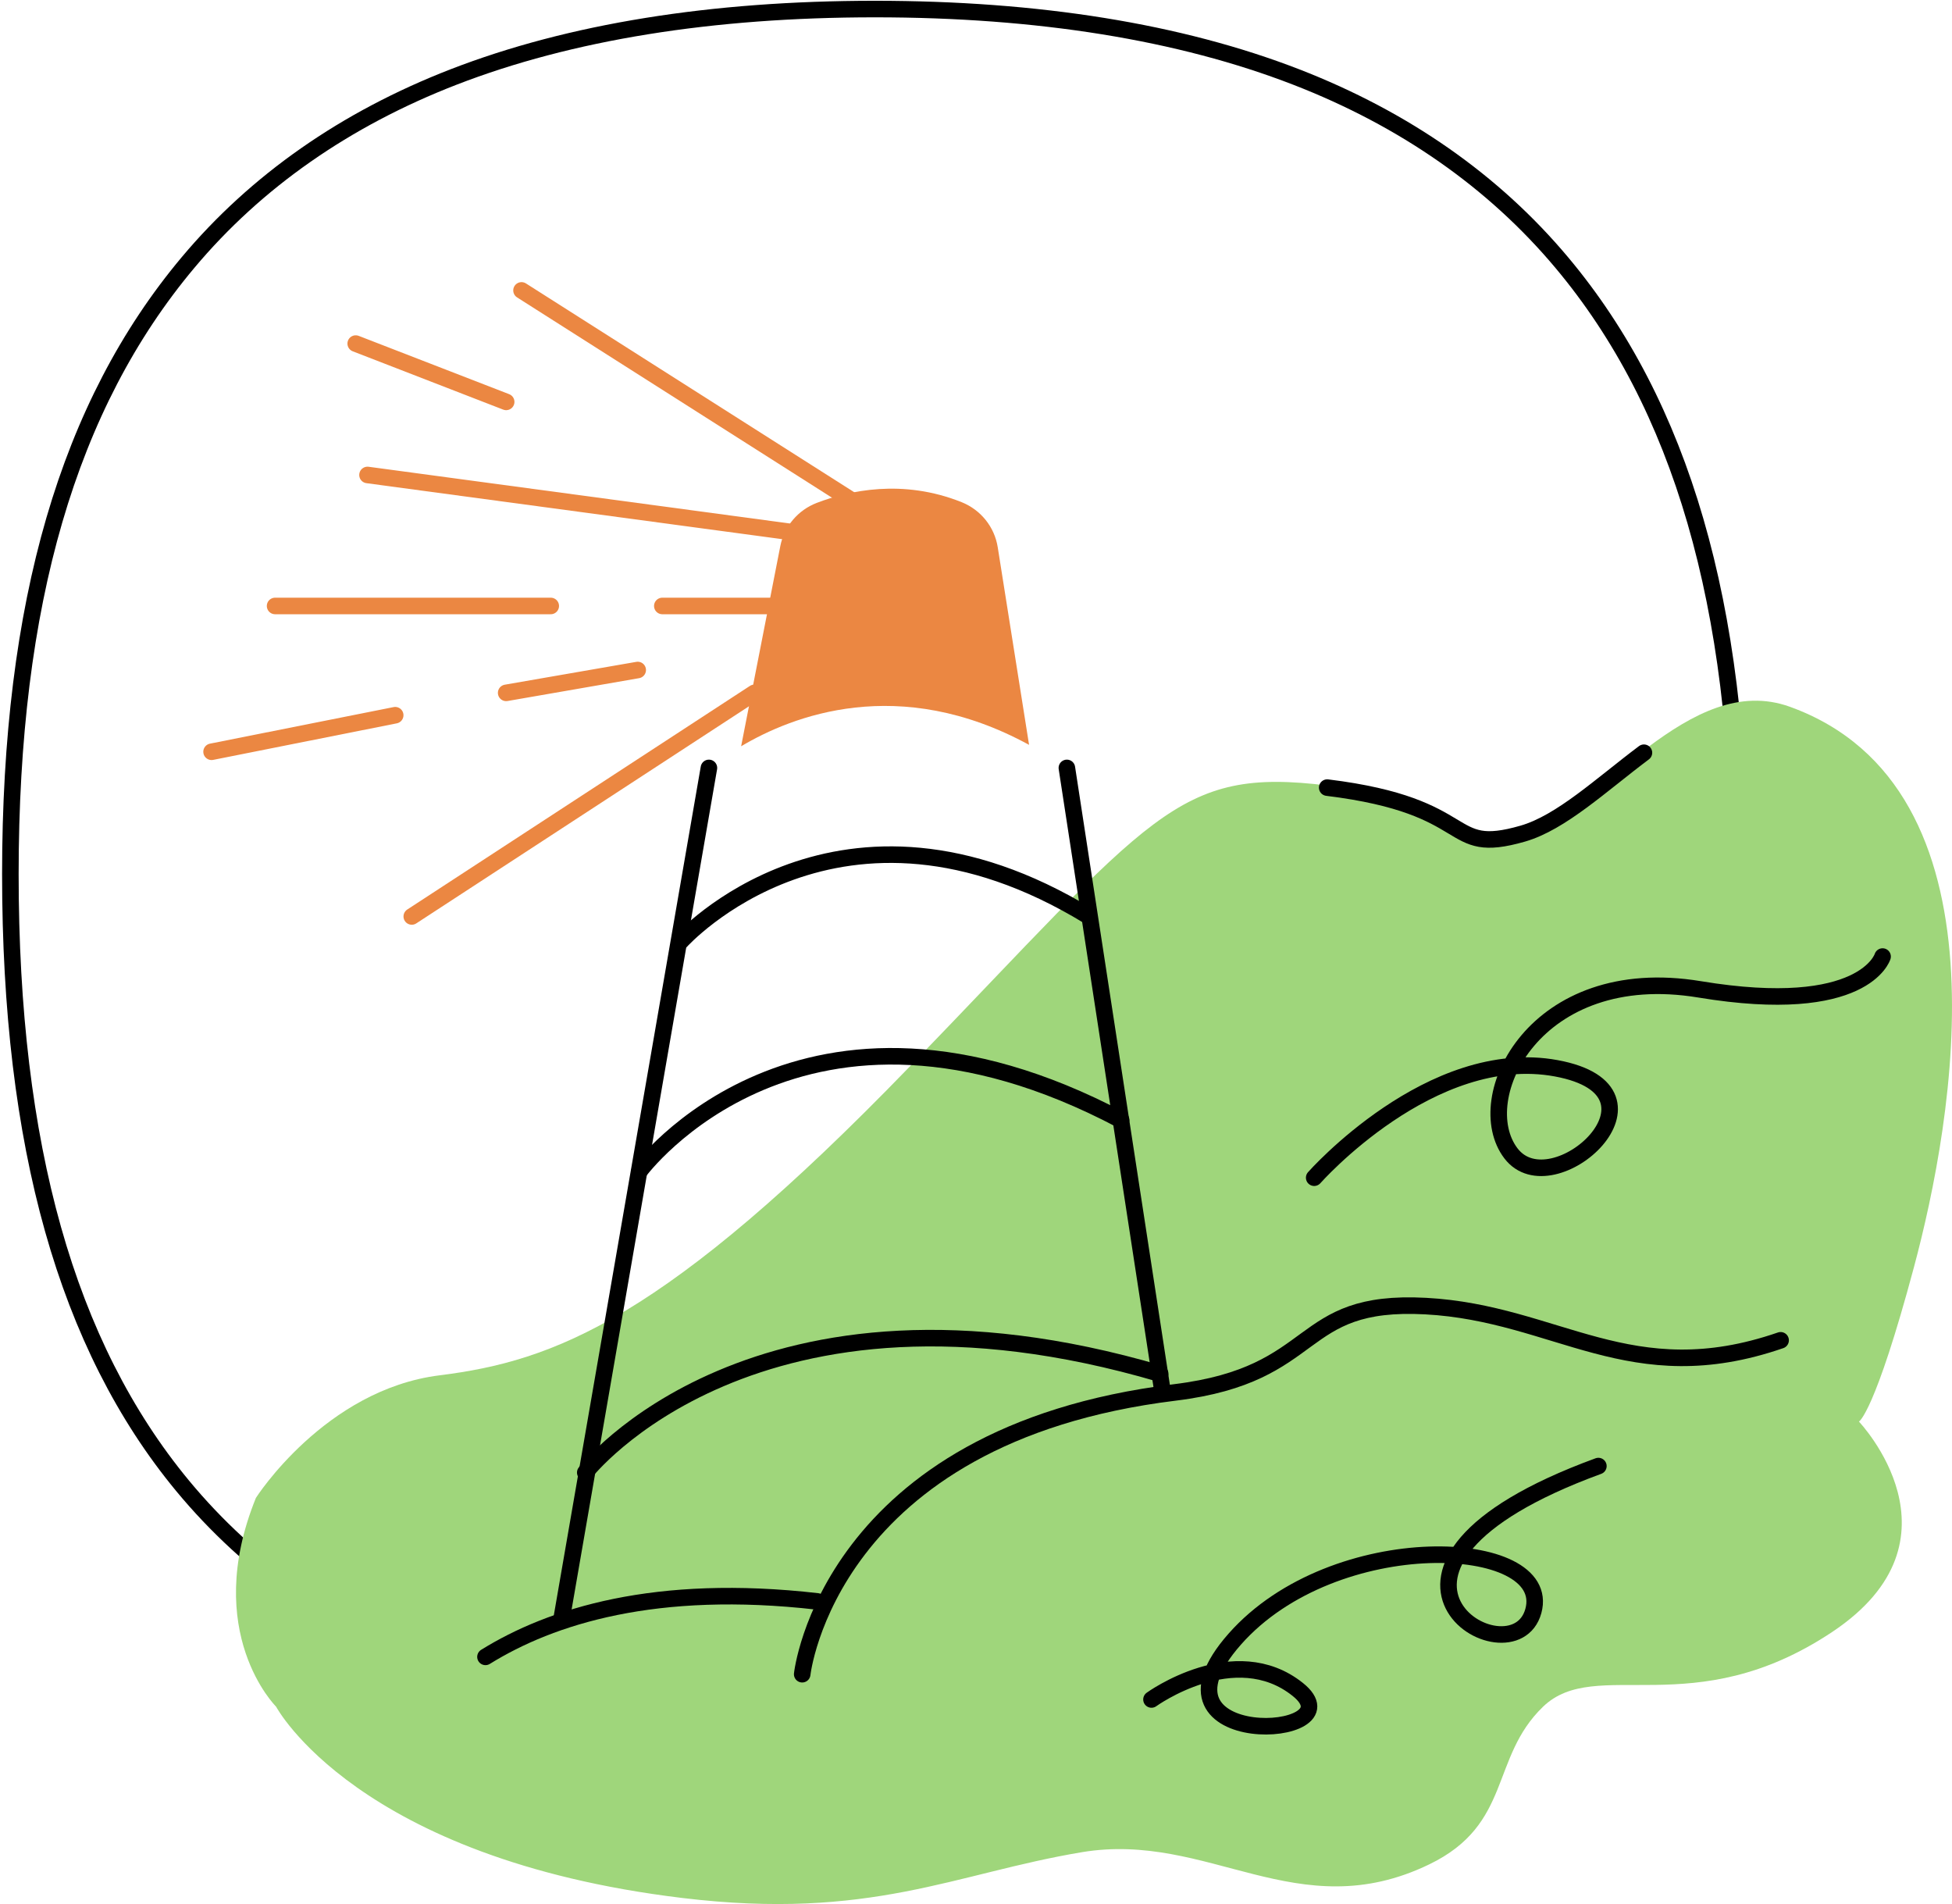 <svg width="565" height="551" viewBox="0 0 565 551" fill="none" xmlns="http://www.w3.org/2000/svg">
<path d="M253.231 503.315C204.997 503.315 163.372 496.703 129.514 483.652C98.085 471.541 72.287 453.464 52.828 429.942C19.301 389.381 3 331.489 3 252.963C3 174.437 19.812 117.252 54.407 75.992C74.107 52.492 99.972 34.424 131.281 22.283C164.944 9.239 205.975 2.619 253.231 2.619C300.488 2.619 341.527 9.239 375.181 22.283C406.49 34.424 432.356 52.492 452.055 75.992C486.65 117.252 503.463 175.144 503.463 252.963C503.463 292.501 500.763 323.425 494.981 350.273C488.019 382.566 476.56 408.616 459.935 429.912C421.393 479.296 353.782 503.307 253.231 503.307V503.315Z" stroke="black" stroke-width="4.79"/>
<path d="M79.914 493.88C79.914 493.88 58.283 472.441 74.074 433.461C74.074 433.461 94.03 402.145 127.236 397.997C160.443 393.85 192.447 381.903 263.19 308.784C333.925 235.666 340.442 221.89 384.306 227.325C428.171 232.76 417.896 247.455 440.806 240.77C463.715 234.078 488.85 193.939 518.125 204.546C582.817 227.987 565.312 324.45 553.985 366.704C542.658 408.951 538.066 411.39 538.066 411.39C538.066 411.39 570.573 445.468 530.309 472.275C490.045 499.082 461.964 479.088 446.608 493.918C431.253 508.748 437.739 527.891 413.702 539.514C375.527 557.973 349.875 529.849 313.12 535.999C276.366 542.149 252.013 555.85 197.438 549.24C103.26 537.843 79.922 493.895 79.922 493.895L79.914 493.88Z" fill="#9FD67B"/>
<path d="M308.804 222.222L336.433 402.297" stroke="black" stroke-width="4.79" stroke-linecap="round" stroke-linejoin="round"/>
<path d="M162.495 468.805L205.195 222.222" stroke="black" stroke-width="4.79" stroke-linecap="round" stroke-linejoin="round"/>
<path d="M197.031 272.417C197.031 272.417 242.965 221.178 315.083 265.125" stroke="black" stroke-width="4.79" stroke-linecap="round" stroke-linejoin="round"/>
<path d="M185.101 338.926C185.101 338.926 231.938 275.253 324.502 324.12" stroke="black" stroke-width="4.79" stroke-linecap="round" stroke-linejoin="round"/>
<path d="M169.402 426.139C169.402 426.139 218.443 363.076 335.805 397.538" stroke="black" stroke-width="4.79" stroke-linecap="round" stroke-linejoin="round"/>
<path d="M140.518 479.472C159.511 467.693 189.8 458.063 236.591 463.425" stroke="black" stroke-width="4.79" stroke-linecap="round" stroke-linejoin="round"/>
<path d="M232.195 484.491C232.195 484.491 239.7 415.237 340.055 402.947C382.909 397.697 374.492 375.903 412.655 377.963C450.81 380.023 471.928 402.865 515.393 387.864" stroke="black" stroke-width="4.79" stroke-linecap="round" stroke-linejoin="round"/>
<path d="M380.388 340.808C380.388 340.808 414.237 302.456 450.465 309.148C486.693 315.84 449.414 349.588 437.341 333.769C425.267 317.951 444.169 278.4 491.945 286.305C539.721 294.211 544.906 276.81 544.906 276.81" stroke="black" stroke-width="4.79" stroke-linecap="round" stroke-linejoin="round"/>
<path d="M333.293 491.802C333.293 491.802 357.398 474.334 375.625 488.892C393.853 503.45 328.587 506.944 357.398 474.334C386.209 441.725 449.715 444.635 443.83 466.18C437.953 487.725 381.502 453.949 462.647 424.257" stroke="black" stroke-width="4.79" stroke-linecap="round" stroke-linejoin="round"/>
<path d="M384.155 227.922C428.111 233.304 417.815 247.853 440.773 241.234C451.867 238.037 463.481 227.095 475.833 217.83" stroke="black" stroke-width="4.79" stroke-linecap="round" stroke-linejoin="round"/>
<path d="M297.86 215.55C260.124 194.957 229.162 207.233 214.516 215.963L225.854 158.047C226.974 152.323 230.974 147.612 236.425 145.524C245.733 141.955 261.289 138.507 278.326 145.313C283.868 147.53 287.86 152.473 288.792 158.363L297.86 215.55Z" fill="#EB8742"/>
<path d="M230.687 154.187L106.374 137.448" stroke="#EB8742" stroke-width="4.79" stroke-linecap="round" stroke-linejoin="round"/>
<path d="M218.364 200.502L119.186 265.209" stroke="#EB8742" stroke-width="4.79" stroke-linecap="round" stroke-linejoin="round"/>
<path d="M184.583 193.891L146.509 200.502" stroke="#EB8742" stroke-width="4.79" stroke-linecap="round" stroke-linejoin="round"/>
<path d="M237.403 175.357H191.705" stroke="#EB8742" stroke-width="4.79" stroke-linecap="round" stroke-linejoin="round"/>
<path d="M246.175 144.593L150.951 84.04" stroke="#EB8742" stroke-width="4.79" stroke-linecap="round" stroke-linejoin="round"/>
<path d="M159.412 175.357H79.624" stroke="#EB8742" stroke-width="4.79" stroke-linecap="round" stroke-linejoin="round"/>
<path d="M114.389 206.972L61.239 217.55" stroke="#EB8742" stroke-width="4.79" stroke-linecap="round" stroke-linejoin="round"/>
<path d="M146.509 116.3L102.961 99.427" stroke="#EB8742" stroke-width="4.79" stroke-linecap="round" stroke-linejoin="round"/>
</svg>
